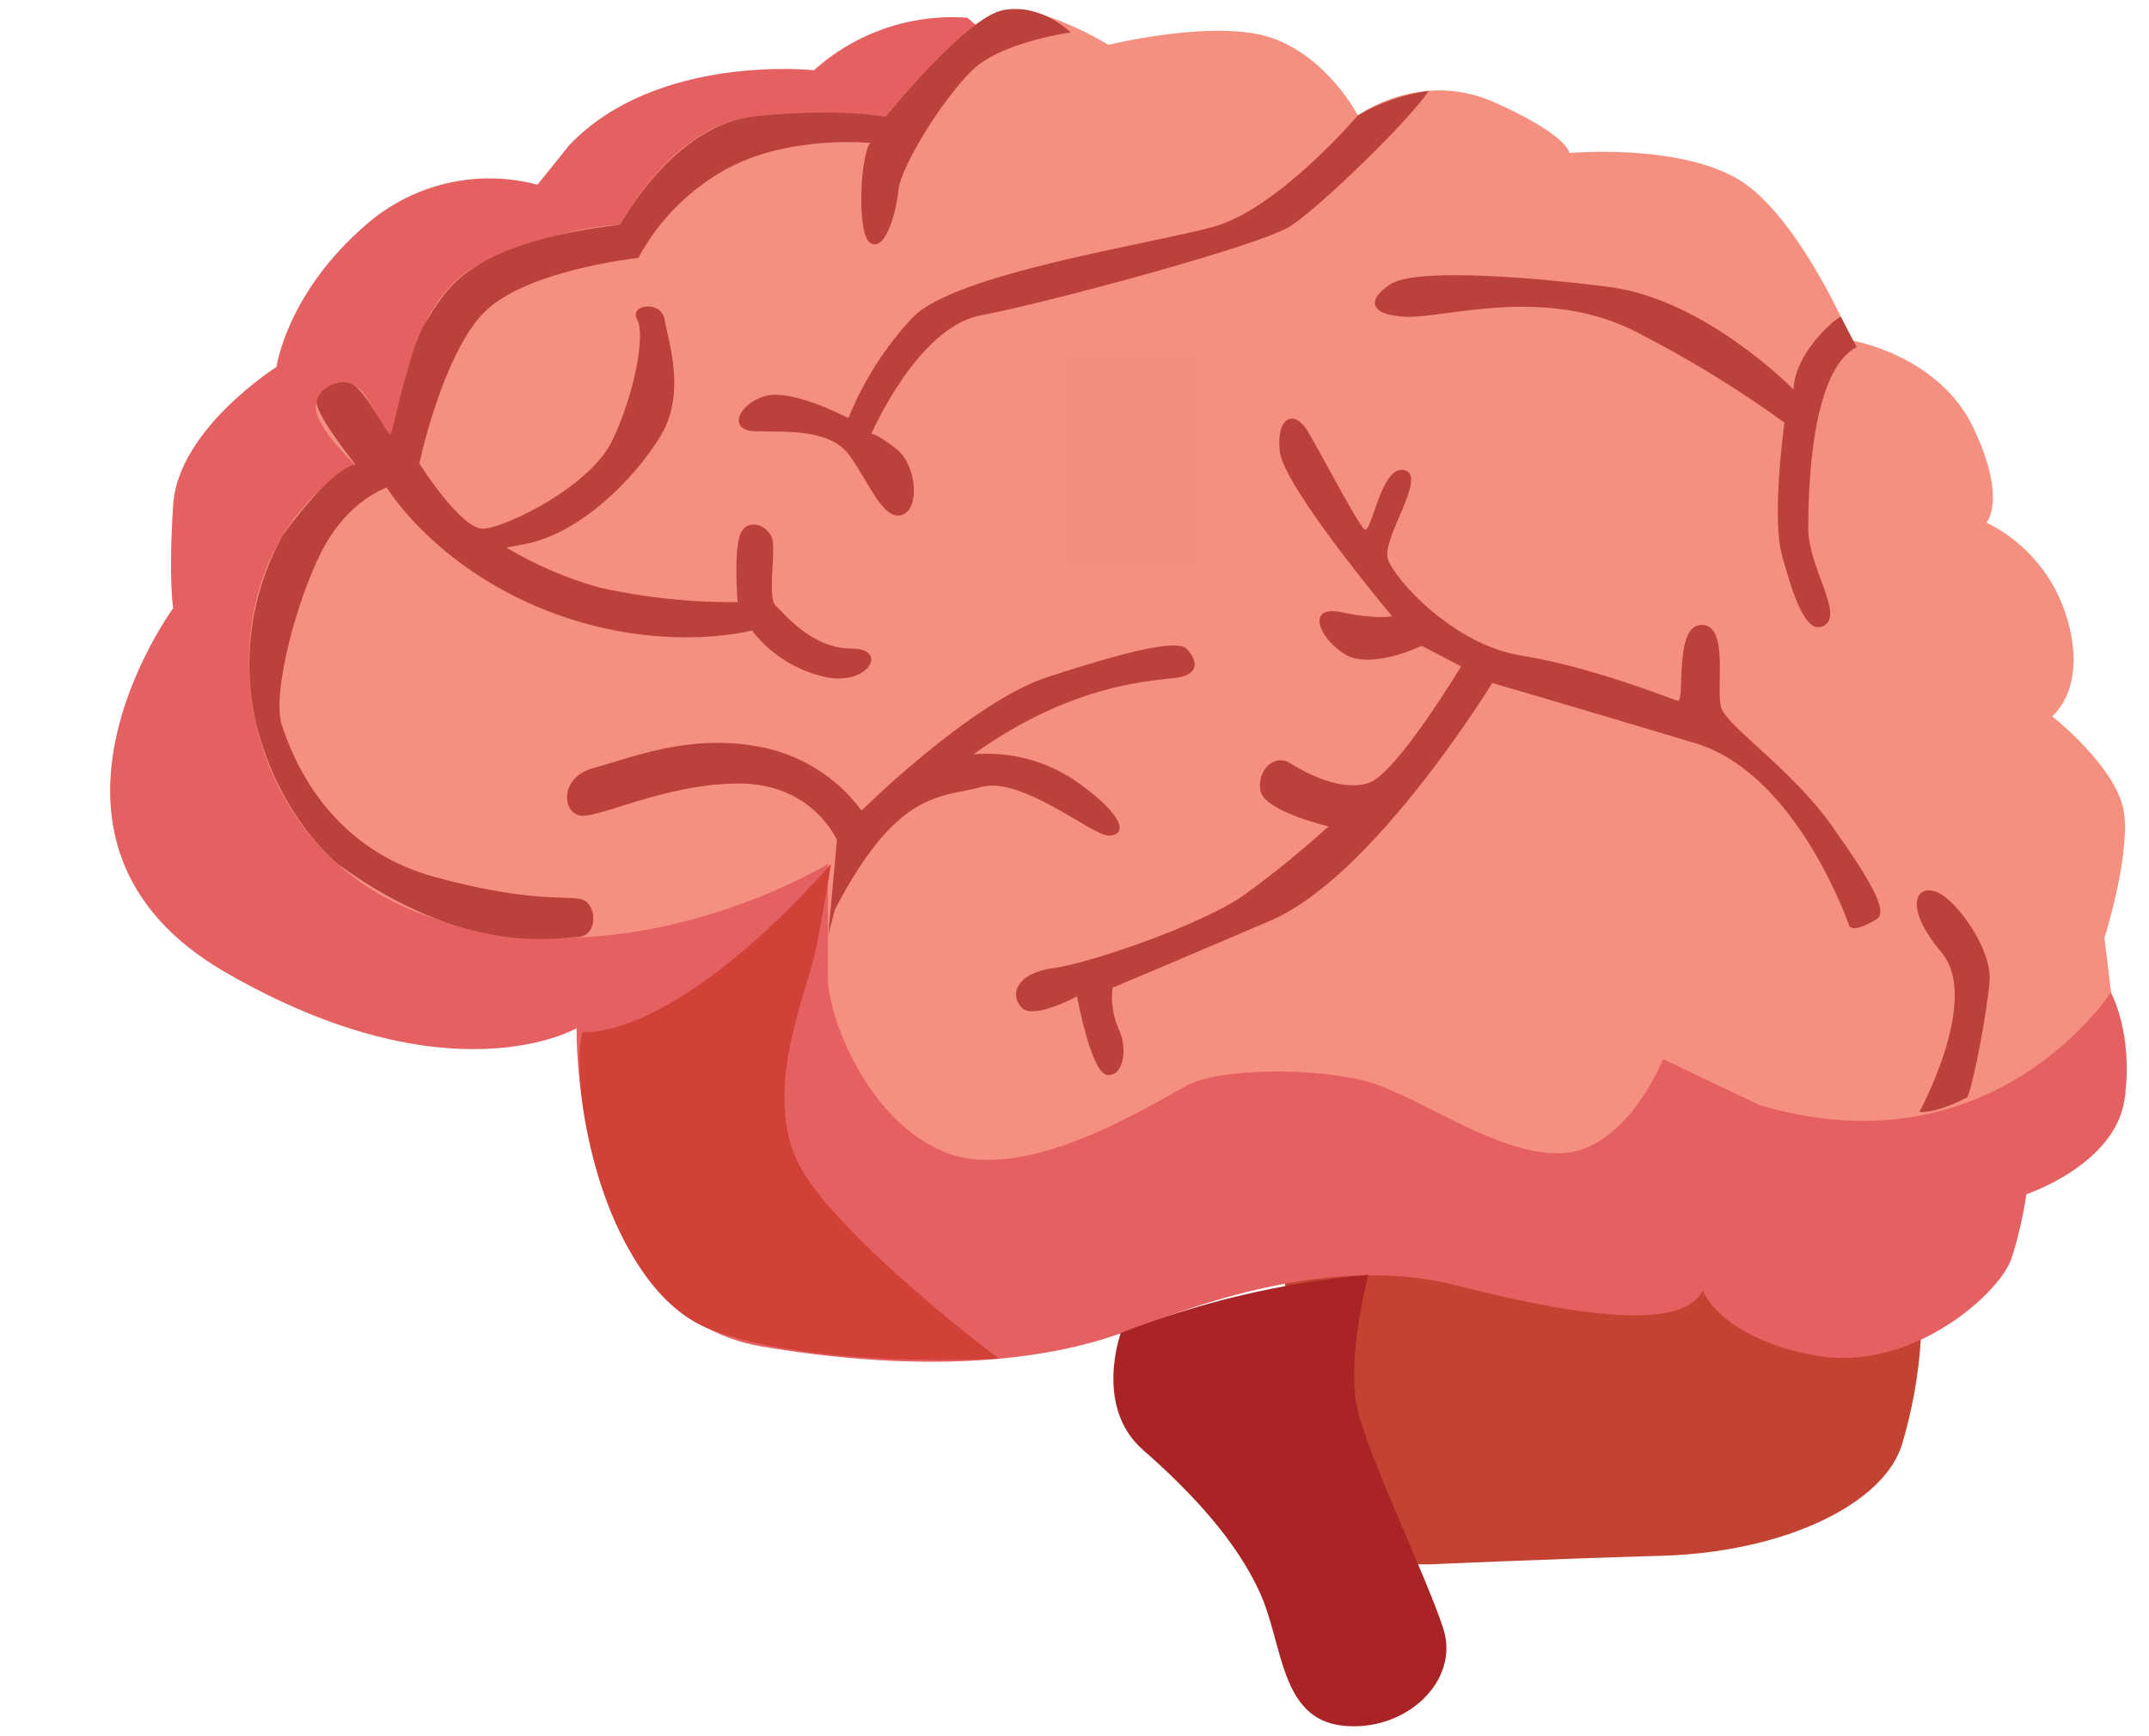 <svg xmlns="http://www.w3.org/2000/svg" xmlns:xlink="http://www.w3.org/1999/xlink" width="307" zoomAndPan="magnify" viewBox="0 0 230.25 186" height="248" preserveAspectRatio="xMidYMid meet" version="1.0"><defs><clipPath id="da75ed8367"><path d="M 26 0.301 L 115 0.301 L 115 101 L 26 101 Z M 26 0.301 " clip-rule="nonzero"/></clipPath><clipPath id="8942391059"><path d="M 114.43 38.258 L 128.168 38.258 L 128.168 60.637 L 114.43 60.637 Z M 114.43 38.258 " clip-rule="nonzero"/></clipPath><clipPath id="1db624f173"><path d="M 0.43 0.258 L 14.168 0.258 L 14.168 22.637 L 0.43 22.637 Z M 0.43 0.258 " clip-rule="nonzero"/></clipPath><clipPath id="1e33d15bc3"><rect x="0" width="15" y="0" height="23"/></clipPath></defs><path fill="#c34333" d="M 153.18 167.648 C 153.18 167.648 164.777 167.121 178.102 166.727 C 191.422 166.328 201.965 161.047 203.809 154.723 C 204.898 151.066 205.566 147.336 205.801 143.531 L 177.965 133.594 L 137.113 135.195 L 144.598 167.648 Z M 153.18 167.648 " fill-opacity="1" fill-rule="nonzero"/><path fill="#e56161" d="M 103.645 1.898 C 102.156 1.789 100.672 1.832 99.191 2.023 C 97.711 2.215 96.266 2.551 94.852 3.035 C 93.441 3.52 92.09 4.137 90.805 4.895 C 89.516 5.652 88.316 6.527 87.207 7.527 C 87.207 7.527 70.418 5.684 61.012 15.535 L 57.586 19.793 C 56.004 19.371 54.398 19.148 52.762 19.121 C 51.125 19.094 49.512 19.266 47.918 19.633 C 46.324 20 44.797 20.555 43.34 21.297 C 41.883 22.039 40.535 22.945 39.297 24.016 C 30.688 31.398 29.629 39.32 29.629 39.32 C 29.629 39.32 19.082 45.996 18.555 54.09 C 18.031 62.18 18.555 65.176 18.555 65.176 C 18.555 65.176 0.113 90.332 24.18 104.215 C 48.25 118.098 61.777 110.191 61.777 110.191 C 61.777 110.191 61.254 140.891 81.691 144.316 C 102.125 147.746 114.258 144.977 120.059 142.898 C 125.863 140.816 141.688 134.055 156.059 137.754 C 170.434 141.449 180.582 142.367 182.426 138.277 C 182.426 138.277 184.273 143.422 194.559 145.27 C 204.844 147.113 214.336 138.539 215.52 134.848 C 216.242 132.605 216.77 130.316 217.109 127.984 C 217.109 127.984 226.648 124.82 227.637 117.785 C 228.621 110.75 226.16 106.352 226.16 106.352 Z M 103.645 1.898 " fill-opacity="1" fill-rule="nonzero"/><path fill="#f58f7f" d="M 88.707 92.582 C 88.707 92.582 66.812 106.066 44.93 97.855 C 23.047 89.645 20.934 59.336 38.07 49.84 C 38.07 49.84 33.191 45.219 33.914 43.238 C 34.637 41.258 37.547 40.07 39.129 42.379 C 40.711 44.684 41.098 46.273 41.895 46.637 C 42.688 47 42.949 32.258 51.648 28.184 C 60.344 24.109 66.418 24.094 66.418 24.094 C 66.418 24.094 71.852 13.574 80.441 12.547 C 85.246 11.883 90.051 11.883 94.855 12.547 C 94.855 12.547 103.469 1.812 107.512 1.109 C 111.555 0.41 118.762 4.801 118.762 4.801 C 118.762 4.801 130.367 1.961 136.348 4.094 C 142.328 6.223 145.484 12.367 145.484 12.367 C 145.484 12.367 152.164 7.441 160.074 10.949 C 167.984 14.457 168.16 16.398 168.16 16.398 C 168.16 16.398 179.766 15.344 186.273 19.238 C 192.777 23.137 198.402 36.48 198.402 36.48 C 198.402 36.48 207.723 38.062 211.414 45.805 C 215.102 53.551 212.832 56.008 212.832 56.008 C 213.863 56.512 214.832 57.117 215.738 57.824 C 216.645 58.531 217.465 59.324 218.207 60.203 C 218.949 61.078 219.594 62.023 220.141 63.035 C 220.688 64.047 221.121 65.105 221.449 66.207 C 223.734 73.773 219.867 76.762 219.867 76.762 C 219.867 76.762 227.074 82.395 227.602 87.316 C 228.125 92.234 225.473 100.508 225.473 100.508 L 226.18 106.316 C 226.18 106.316 213.695 125.84 188.586 118.453 L 178.184 113.512 C 178.184 113.512 174.496 122.84 167.812 123.543 C 161.133 124.246 152.164 117.559 146.719 115.977 C 141.27 114.395 130.812 114.395 127.16 116.332 C 123.508 118.27 110.156 126.809 101.539 123.59 C 92.918 120.375 88.707 108.766 88.707 104.895 Z M 88.707 92.582 " fill-opacity="1" fill-rule="nonzero"/><path fill="#d14138" d="M 62.395 110.59 C 62.395 110.59 71.359 111.91 88.047 93.703 L 89.031 92.582 C 89.031 92.582 88.438 96.562 87.449 101.594 C 86.465 106.629 80.965 118.09 86.414 126.184 C 91.863 134.273 107.02 145.594 107.02 145.594 C 107.02 145.594 87.207 146.766 76.086 142.457 C 64.961 138.148 60.883 116.812 62.395 110.59 Z M 62.395 110.59 " fill-opacity="1" fill-rule="nonzero"/><path fill="#aa2325" d="M 120.086 142.848 C 120.086 142.848 117.188 150.762 122.465 155.383 C 127.742 160.004 132.48 165.145 134.992 170.688 C 137.504 176.23 137.121 184.172 143.824 184.93 C 150.527 185.691 156.48 180.184 154.633 174.512 C 152.789 168.84 146.59 156.172 145.414 150.898 C 144.234 145.625 146.605 136.617 146.605 136.617 C 137.469 137.43 128.629 139.508 120.086 142.848 Z M 120.086 142.848 " fill-opacity="1" fill-rule="nonzero"/><g clip-path="url(#da75ed8367)"><path fill="#bb413b" d="M 114.719 3.48 C 114.719 3.48 107.34 4.453 104.168 7.527 C 101 10.602 96.523 17.82 96.262 20.375 C 95.996 22.93 94.84 26.969 93.273 26.055 C 91.707 25.137 92.215 16.293 93.273 15.32 C 93.273 15.32 84.762 14.441 78.023 18.004 C 75.984 19.105 74.145 20.477 72.504 22.113 C 70.867 23.754 69.496 25.594 68.395 27.637 C 68.395 27.637 56.004 28.957 51.648 33.703 C 47.293 38.453 44.93 49.668 44.93 49.668 C 44.93 49.668 49.406 56.766 51.781 56.66 C 54.16 56.551 63.254 52.172 65.629 47.16 C 68.008 42.152 69.176 35.805 68.262 34.23 C 67.348 32.652 70.859 32.102 71.211 34.281 C 71.566 36.457 73.582 42.086 70.773 46.723 C 67.965 51.355 62.07 57.277 56.09 58.336 L 54.242 58.684 C 57.406 60.57 60.762 62.008 64.309 62.992 C 69.16 64.059 74.066 64.574 79.031 64.531 C 79.031 64.531 78.547 58.598 79.426 57.016 C 80.305 55.43 82.59 56.395 82.809 58.062 C 83.031 59.73 82.242 64.133 83.121 64.93 C 84.004 65.723 86.945 69.5 91.211 69.5 C 95.473 69.5 92.875 73.898 87.824 72.402 C 86.383 72.016 85.043 71.41 83.801 70.582 C 82.559 69.754 81.48 68.75 80.57 67.57 C 80.57 67.57 70.68 70.207 58.578 65.438 C 46.477 60.668 41.441 52.25 41.441 52.25 C 41.441 52.25 37.305 53.57 34.496 59.023 C 31.688 64.473 29.133 74.41 30.188 77.668 C 31.246 80.926 34.934 90.812 46.605 93.992 C 58.273 97.172 61.637 95.648 62.82 96.633 C 64.004 97.621 63.863 100.391 61.828 100.426 C 59.793 100.461 49.98 102.598 36.324 92.688 C 36.324 92.688 29.984 87.812 27.445 77.555 C 27.055 75.867 26.824 74.16 26.746 72.43 C 26.672 70.699 26.75 68.977 26.992 67.262 C 27.23 65.547 27.621 63.867 28.168 62.223 C 28.715 60.578 29.402 59 30.238 57.48 C 30.984 56.312 35.816 49.973 38.098 49.801 C 38.098 49.801 34.012 44.699 33.941 43.203 C 33.871 41.703 36.41 40.363 37.871 41.266 C 39.332 42.164 41.418 46.43 41.781 46.543 C 42.141 46.656 43.633 37.523 45.695 34.387 C 47.762 31.25 49.703 26.117 66.445 24.074 C 66.445 24.074 72.121 13.426 80.816 12.469 C 89.516 11.508 94.883 12.512 94.883 12.512 C 94.883 12.512 103.473 1.82 107.539 1.074 C 111.605 0.332 114.719 3.48 114.719 3.48 Z M 114.719 3.48 " fill-opacity="1" fill-rule="nonzero"/></g><path fill="#bb413b" d="M 145.484 12.367 C 145.484 12.367 136.934 22.426 129.961 24.32 C 122.988 26.215 102.418 29.289 97.801 34.004 C 94.836 37.18 92.535 40.781 90.898 44.805 C 90.898 44.805 84.926 41.641 82.023 42.434 C 79.121 43.23 77.887 46.125 80.883 46.219 C 83.875 46.309 88.875 45.863 90.988 48.766 C 93.102 51.668 94.594 55.801 96.613 55.191 C 98.637 54.578 98.195 49.824 96.082 48.148 C 93.969 46.473 93.359 46.48 93.359 46.48 C 93.359 46.48 98.324 35.059 105.051 33.805 C 111.773 32.547 134.984 26.352 138.277 24.223 C 141.566 22.094 151.301 12.559 153.074 9.734 C 150.371 10.121 147.844 10.996 145.484 12.367 Z M 145.484 12.367 " fill-opacity="1" fill-rule="nonzero"/><path fill="#bb413b" d="M 196.473 34.441 C 196.473 34.441 192.336 37.785 192.16 41.746 C 192.16 41.746 182.754 32.07 172.383 30.75 C 162.012 29.43 151.547 28.898 149.086 30.398 C 146.625 31.895 146.363 33.738 150.582 33.945 C 154.805 34.152 165.613 30.488 175.461 35.648 C 180.953 38.461 186.195 41.672 191.195 45.289 C 191.195 45.289 189.777 55.402 190.934 59.539 C 192.09 63.68 193.48 68.25 195.5 67.016 C 197.523 65.781 193.742 60.77 193.742 56.637 C 193.742 52.508 194.012 39.75 198.926 37.195 L 197.219 33.918 Z M 196.473 34.441 " fill-opacity="1" fill-rule="nonzero"/><path fill="#bb413b" d="M 89.672 90.031 C 89.672 90.031 87.102 83.965 79.156 83.965 C 71.211 83.965 63.961 87.832 62.09 87.395 C 60.219 86.953 59.961 83.254 63.648 82.289 C 67.34 81.324 73.672 78.598 81.23 80.004 C 83.445 80.395 85.512 81.184 87.426 82.371 C 89.344 83.559 90.969 85.055 92.309 86.867 C 92.309 86.867 104.129 75.164 112.305 72.531 C 120.484 69.895 126.066 68.434 127.16 69.555 C 128.254 70.676 128.578 72.195 126.281 72.594 C 123.98 72.992 115.336 72.922 104.289 80.84 C 106.277 80.664 108.238 80.836 110.164 81.359 C 112.09 81.879 113.871 82.719 115.5 83.871 C 120.902 87.742 120.57 89.551 118.789 89.551 C 117.008 89.551 109.496 83.164 105.148 84.34 C 100.801 85.52 96.184 84.539 89.457 97.473 L 88.746 100.176 Z M 89.672 90.031 " fill-opacity="1" fill-rule="nonzero"/><path fill="#bb413b" d="M 205.652 119.156 C 205.652 119.156 212.25 107.09 208.027 102.078 C 203.809 97.066 205.355 94.688 207.547 95.613 C 209.738 96.535 213.434 101.816 213.172 105.117 C 212.91 108.418 211.453 116.133 210.797 117.578 C 210.797 117.578 207.633 119.332 205.652 119.156 Z M 205.652 119.156 " fill-opacity="1" fill-rule="nonzero"/><path fill="#bb413b" d="M 198.117 99.176 C 198.117 99.176 198.012 98.871 197.805 98.336 C 196.496 94.965 191.082 82.496 181.641 79.648 C 170.695 76.355 159.883 73.191 159.883 73.191 C 159.883 73.191 147.223 93.902 136.148 98.648 C 125.074 103.398 119.199 105.848 119.199 105.848 C 119.027 107.371 119.242 108.836 119.84 110.246 C 120.812 112.223 120.477 115.258 118.699 115.215 C 116.918 115.172 115.398 106.77 115.398 106.77 C 115.398 106.77 110.723 109.34 109.449 107.977 C 108.172 106.613 108.852 104.285 112.809 103.762 C 116.77 103.234 128.828 99.074 133.246 95.953 C 136.414 93.656 139.449 91.191 142.348 88.562 C 142.348 88.562 135.352 86.93 135.027 84.68 C 134.699 82.43 136.609 80.777 138.191 81.77 C 139.773 82.766 143.66 84.895 146.652 83.902 C 149.648 82.906 156.543 71.414 156.543 71.414 L 152.32 69.207 C 152.32 69.207 146.875 71.855 144.059 70.094 C 141.242 68.336 139.93 64.812 143.711 65.609 C 147.492 66.406 149.156 66.051 149.156 66.051 C 149.156 66.051 137.488 52.125 137.113 48.355 C 136.738 44.586 138.695 43.953 140.016 46.07 C 141.332 48.184 145.375 56.008 146.172 56.715 C 146.965 57.426 147.922 49.766 150.477 50.383 C 153.031 51.004 147.922 57.773 148.719 59.973 C 149.512 62.176 155.746 69.117 163.047 70.266 C 170.348 71.414 178.867 74.836 179.746 75.098 C 180.625 75.363 179.262 67.008 182.293 66.965 C 185.32 66.922 183.789 73.82 184.422 75.844 C 185.051 77.867 191.941 82.402 196.246 88.473 C 200.551 94.539 202.312 97.699 201.078 98.492 C 199.844 99.289 198.383 99.836 198.117 99.176 Z M 198.117 99.176 " fill-opacity="1" fill-rule="nonzero"/><g clip-path="url(#8942391059)"><g transform="matrix(1, 0, 0, 1, 114, 38)"><g clip-path="url(#1e33d15bc3)"><g clip-path="url(#1db624f173)"><path fill="#f38e7e" d="M 0.43 0.258 L 14.168 0.258 L 14.168 22.633 L 0.43 22.633 Z M 0.43 0.258 " fill-opacity="1" fill-rule="nonzero"/></g></g></g></g></svg>